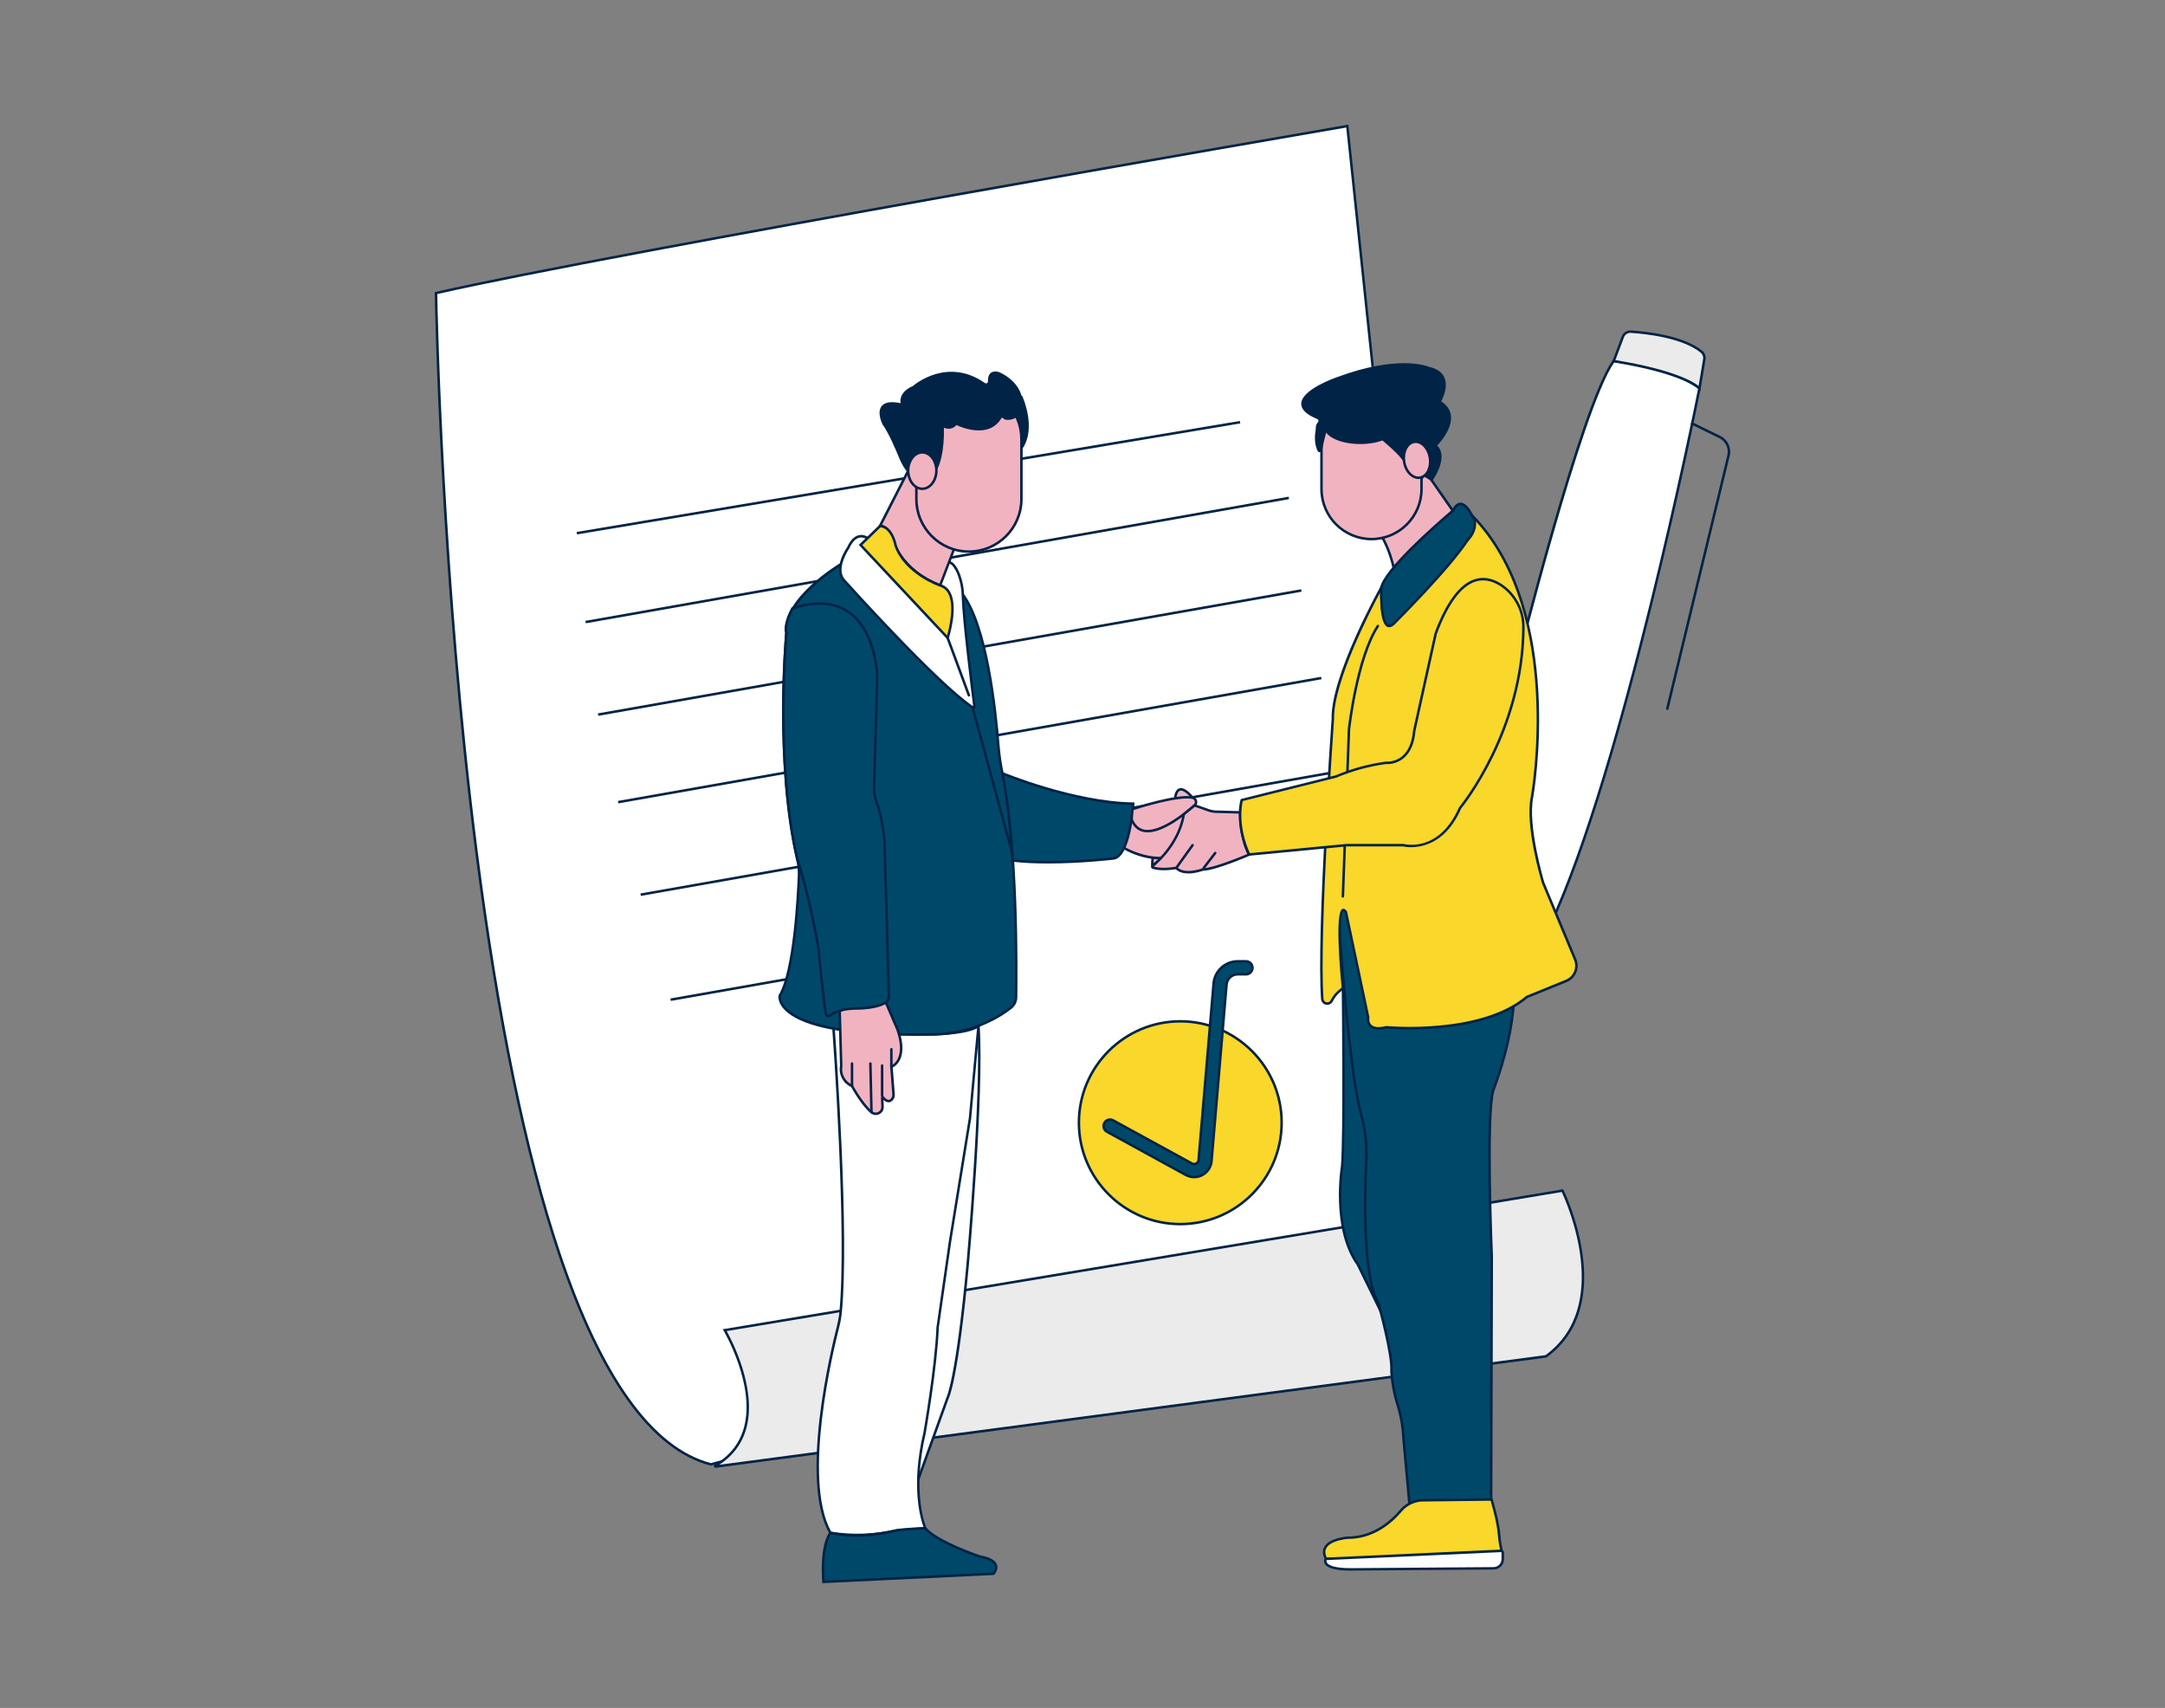 <?xml version="1.0" encoding="UTF-8"?>
<svg xmlns="http://www.w3.org/2000/svg" id="a" width="865.76" height="682.89" viewBox="0 0 865.76 682.89">
  <rect x="0" y="0" width="865.76" height="682.89" fill="#808080" stroke="none"/>
  <g>
    <path d="M174.35,117.19s6.75,441.36,109.87,468.31l302.55-79.34-48-455.75S245.82,100.79,174.35,117.19Z" fill="#fff"></path>
    <path d="M284.22,586.01l-.13-.03c-23.69-6.19-44.22-34.75-61.02-84.87-13.4-39.99-24.49-93.76-32.96-159.81-14.41-112.44-16.25-223-16.27-224.1v-.4s.39-.09,.39-.09c70.67-16.22,361.52-66.28,364.45-66.79l.53-.09,.06,.53,48.04,456.18-.42,.11-302.68,79.37ZM174.86,117.58c.13,7.46,2.29,114.65,16.26,223.6,8.46,65.99,19.53,119.69,32.91,159.62,16.65,49.69,36.9,78.01,60.2,84.18l302.01-79.2-47.9-454.79c-14.04,2.42-293.6,50.62-363.47,66.59Z" fill="#002346"></path>
  </g>
  <g>
    <path d="M618.22,542.31l-332.07,44.07c-.2,.03-.28-.24-.11-.34,26.83-15.55,3.77-54.19,3.77-54.19l335-55.79s22.47,45.18-6.59,66.25Z" fill="#ebebeb"></path>
    <path d="M286.13,586.87c-.29,0-.54-.18-.64-.46-.11-.31,.02-.65,.31-.81,6.14-3.56,10.11-8.66,11.79-15.16,4.4-16.95-8.08-38.13-8.2-38.34l-.38-.63,.72-.12,335.36-55.85,.16,.33c.23,.46,22.32,45.8-6.74,66.88l-.1,.08-.13,.02-332.07,44.07s-.06,0-.09,0Zm4.47-54.65c2.05,3.69,12.02,22.79,7.95,38.47-1.63,6.3-5.32,11.33-10.97,14.98l330.45-43.85c26.93-19.67,8.44-61.07,6.49-65.22l-333.92,55.61Z" fill="#002346"></path>
  </g>
  <g>
    <rect x="228.82" y="190.5" width="268.91" height="1" transform="translate(-26.54 62.57) rotate(-9.5)" fill="#002346"></rect>
    <rect x="232.03" y="223.37" width="285.55" height="1" transform="translate(-33.22 68.59) rotate(-10.01)" fill="#002346"></rect>
    <rect x="237.03" y="260.37" width="285.55" height="1" transform="translate(-39.58 70.02) rotate(-10.01)" fill="#002346"></rect>
    <rect x="245.03" y="295.37" width="285.55" height="1" transform="translate(-45.54 71.95) rotate(-10.01)" fill="#002346"></rect>
    <rect x="254.03" y="332.37" width="285.55" height="1" transform="translate(-51.84 74.07) rotate(-10.01)" fill="#002346"></rect>
    <rect x="267.16" y="387.29" width="136.81" height="1" transform="translate(-62.32 64.26) rotate(-10.01)" fill="#002346"></rect>
  </g>
  <g id="b">
    <path d="M605.63,269.35s26.63-107,39.67-125c0,0,24,2.44,34.29,10.91,0,0-29.85,151.47-60.14,215.62l-32.08-73.51,18.26-28.02Z" fill="#fff"></path>
    <path d="M619.43,372.08l-32.63-74.77,18.36-28.17c1.35-5.43,26.85-107.32,39.73-125.09l.17-.23,.29,.03c.99,.1,24.27,2.55,34.56,11.02l.23,.19-.06,.29c-.3,1.52-30.21,152.26-60.18,215.74l-.47,1Zm-31.5-74.67l31.53,72.25c29.13-62.57,58.08-206.69,59.57-214.21-9.57-7.64-30.78-10.27-33.5-10.58-12.9,18.4-39.16,123.53-39.42,124.59l-.07,.15-18.11,27.79Z" fill="#002346"></path>
  </g>
  <g>
    <path d="M645.3,144.39l3.65-9.69c.5-1.33,1.8-2.18,3.22-2.09,5.83,.38,20.81,1.94,28.27,8.05,.87,.73,1.29,1.88,1.09,3l-1.94,11.64s-5.32-6.22-34.29-10.91Z" fill="#ebebeb"></path>
    <path d="M679.91,156.43l-.7-.81c-.05-.06-5.7-6.16-33.99-10.74l-.6-.1,3.87-10.26c.58-1.54,2.08-2.51,3.72-2.41,6.07,.4,21.01,1.98,28.56,8.16,1.01,.85,1.49,2.18,1.27,3.47l-2.12,12.69Zm-33.92-12.45c23.23,3.82,31.08,8.6,33.26,10.33l1.79-10.74c.17-.95-.18-1.92-.92-2.54-7.32-5.99-22.01-7.54-27.98-7.93-1.2-.08-2.3,.64-2.72,1.77l-3.44,9.12Z" fill="#002346"></path>
  </g>
  <g>
    <path d="M469.9,319.84s.11-8.91,7-.89l-7,.89Z" fill="#f2b3c1"></path>
    <path d="M469.39,320.4v-.57c.01-.39,.11-3.88,2.12-4.61,1.46-.53,3.35,.58,5.77,3.39l.61,.71-8.49,1.08Zm2.84-4.3c-.16,0-.28,.03-.38,.06-.95,.35-1.31,2.03-1.42,3.1l5.46-.69c-1.87-2.02-3.01-2.47-3.66-2.47Z" fill="#002346"></path>
  </g>
  <g>
    <path d="M460.95,340.04l.96-.56,3.13,3.13c-.9,.98-3.05,2.59-4.09,3.43-.61,.48,.57-6.42,0-6Z" fill="#f2b3c1"></path>
    <path d="M461.01,346.64l-.37-.14c-.45-.25-.44-.76-.19-3.56,.09-.96,.22-2.41,.15-2.69,.01,.04,.08,.18,.25,.24l.13-.37-.32-.49,.26-.19,.04,.02,1.04-.61,3.74,3.74-.33,.35c-.72,.78-2.13,1.89-3.27,2.79-.33,.26-.63,.5-.87,.69l-.26,.21Zm.59-6.4c.04,.48-.02,1.29-.16,2.79-.06,.65-.14,1.51-.16,2.11,.08-.06,.16-.12,.24-.19,.9-.71,2.07-1.63,2.81-2.34l-2.51-2.51-.23,.13Z" fill="#002346"></path>
  </g>
  <g>
    <path d="M449.71,339.16s9.08,5.63,19.4,3.44c0,0,7.51-5,5.63-18.14l-10.32-2.77-17.2,6.21,2.49,11.26Z" fill="#f2b3c1"></path>
    <path d="M464.15,343.61c-8.1,0-14.39-3.83-14.71-4.03l-.18-.11-2.63-11.89,17.76-6.41,10.79,2.9,.05,.33c1.9,13.3-5.53,18.42-5.85,18.63l-.17,.07c-1.74,.37-3.43,.52-5.06,.52Zm-14-4.77c1.3,.75,9.58,5.19,18.75,3.29,.75-.55,6.94-5.56,5.39-17.28l-9.85-2.64-16.64,6.01,2.35,10.62Z" fill="#002346"></path>
  </g>
  <g>
    <path d="M366.94,592.21l12-33.32s3.71-6.79,8-53.07c0,0,6.17-68.19,4.32-95.65,0,0-4.94,3.39-22.53,3.39l-8.95,173.71,7.16,4.94Z" fill="#fff"></path>
    <path d="M367.19,592.99l-7.92-5.47,8.99-174.46h.47c17.14,0,22.2-3.27,22.25-3.3l.72-.48,.06,.86c1.83,27.18-4.26,95.04-4.32,95.73-4.25,45.86-7.91,52.98-8.06,53.26l-12.19,33.86Zm-6.9-5.97l6.4,4.41,11.78-32.71c.07-.14,3.77-7.57,7.97-52.95,.06-.67,6.03-67.19,4.37-94.79-1.9,.91-7.82,3.03-21.61,3.08l-8.91,172.96Z" fill="#002346"></path>
  </g>
  <g>
    <path d="M333.31,411.09s6.06,81.43,2.83,113.83c-.17,1.77-.49,3.53-.93,5.25-2.83,11-14.93,61.87-3.14,82.71,8.72,1.4,17.63,1.09,26.23-.92l11.73-.93s-6.18-13.27-.31-38c0,0,4.63-26.23,5.24-42.27l4.94-34.25,8-49.37,3.4-37s-5.85,7.12-57.99,.95Z" fill="#fff"></path>
    <path d="M342.88,614.24c-3.63,0-7.27-.29-10.9-.88l-.24-.04-.12-.21c-11.96-21.15,.48-72.92,3.09-83.08,.44-1.69,.75-3.43,.92-5.17,3.19-31.99-2.77-112.93-2.83-113.74l-.05-.6,.6,.07c50.74,6,57.49-.71,57.55-.78l1-1.11-.13,1.48-3.4,37-8,49.4-4.94,34.24c-.6,15.84-5.2,42.02-5.24,42.29-5.76,24.27,.21,37.57,.27,37.7l.3,.65-12.45,.99c-5.08,1.19-10.26,1.79-15.45,1.79Zm-10.5-1.83c8.62,1.36,17.3,1.04,25.8-.95l11.13-.89c-1.12-2.99-5.2-16.08-.08-37.67,.04-.23,4.62-26.35,5.23-42.17l4.94-34.3,8-49.38,3.3-35.89c-3.08,1.69-14.97,5.4-56.85,.49,.54,7.53,5.84,82.71,2.78,113.31-.18,1.79-.49,3.58-.94,5.33-2.59,10.06-14.88,61.18-3.31,82.13Z" fill="#002346"></path>
  </g>
  <g>
    <path d="M336.1,225.69s-22.94,13.81-21.61,27.4c0,0-4.88,49.85,4.41,90.76,.48,2.05,.68,4.16,.61,6.26-.38,9.73-2,38.6-7.69,48,0,0-3.84,16.8,61.38,15.48,9.65-.15,19.07-2.92,27.27-8,1.33-.83,2.62-1.73,3.85-2.71,1.25-1.01,1.99-2.53,2-4.14,.18-11.48,.53-60.6-5.48-89.57-.77-3.7-1.31-7.44-1.62-11.2-1.07-13.81-4.67-48-14.53-60.7l-48.59-11.58Z" fill="#004869"></path>
    <path d="M366.01,414.16c-36.03,0-48.72-5.97-52.95-11.16-2.22-2.73-1.76-4.92-1.73-5.01l.06-.15c5.71-9.43,7.27-38.94,7.62-47.76,.07-2.06-.13-4.12-.6-6.13-9.2-40.52-4.47-90.42-4.42-90.92-1.35-13.65,20.9-27.21,21.85-27.78l.18-.11,.2,.05,48.76,11.62,.11,.14c9.94,12.8,13.54,46.9,14.63,60.97,.3,3.73,.84,7.47,1.61,11.14,6.1,29.42,5.64,79.87,5.49,89.68-.01,1.76-.81,3.41-2.19,4.52-1.24,.98-2.55,1.91-3.9,2.75-8.27,5.13-17.79,7.92-27.53,8.08-2.49,.05-4.89,.08-7.19,.08Zm-53.72-15.88c-.05,.35-.17,2.02,1.6,4.15,3.61,4.35,16.11,11.54,59.29,10.65,9.56-.15,18.9-2.89,27.02-7.92,1.32-.82,2.6-1.72,3.8-2.68,1.14-.92,1.8-2.29,1.81-3.75,.15-9.8,.61-60.15-5.47-89.46-.77-3.7-1.32-7.49-1.63-11.26-1.08-13.93-4.63-47.6-14.32-60.29l-48.22-11.49c-2.1,1.31-22.42,14.31-21.2,26.82-.05,.6-4.77,50.34,4.4,90.7,.49,2.09,.7,4.24,.62,6.39-.35,8.86-1.92,38.45-7.71,48.16Z" fill="#002346"></path>
  </g>
  <g>
    <path d="M537.04,395.01s.72,58.71-.33,71.3c0,0-4.19,24.64,6.3,39.32l21.49,44-4.72-153.1-13.1-39.84-14.69,2.62s-2.48,26.28,5.05,35.7Z" fill="#004869"></path>
    <path d="M565.07,551.93l-22.51-46.09c-10.45-14.61-6.39-39.38-6.34-39.62,1-12.05,.37-67.53,.32-71.04-7.44-9.58-5.15-34.85-5.05-35.92l.04-.38,15.49-2.76,13.26,40.39,4.79,155.43Zm-32.62-192.21c-.26,3.25-1.86,26.42,4.97,34.96l.11,.13v.17c0,.59,.71,58.88-.33,71.35-.05,.29-4.04,24.65,6.21,38.99l20.51,41.98-4.65-150.7-12.94-39.36-13.88,2.48Z" fill="#002346"></path>
  </g>
  <g>
    <path d="M596.53,502.49s-2.38-56.14,.59-66.53c0,0,11.29-28.22,7.43-46.63l-70.1-32.78s4.5,70.14,9.77,88.73c1.68,5.98,2.4,12.2,2.12,18.41-.74,16.66-1.19,47.43,4.82,57.2,0,0,5.85,20.86,5.26,27.4,.25,4.18,.98,8.33,2.15,12.35,1.54,4.63,2.44,9.45,2.65,14.32l2.73,30.09s10,12.69,32.28,6.75l.3-109.31Z" fill="#004869"></path>
    <path d="M584.96,613.86c-14.49,0-21.31-8.4-21.4-8.51l-.09-.12-2.75-30.24c-.21-4.85-1.1-9.62-2.63-14.21-1.19-4.07-1.92-8.26-2.17-12.48,.56-6.27-4.86-25.93-5.22-27.23-6-9.89-5.62-40.21-4.86-57.42,.28-6.17-.43-12.31-2.1-18.25-5.22-18.43-9.74-88.13-9.78-88.83l-.05-.84,71.09,33.25,.05,.24c3.85,18.35-7.34,46.64-7.46,46.92-2.9,10.15-.58,65.76-.55,66.32v.02s-.3,109.69-.3,109.69l-.37,.1c-4.22,1.13-8.02,1.58-11.4,1.58Zm-20.52-9.02c1.04,1.2,10.97,11.83,31.29,6.57l.3-108.92c-.1-2.45-2.34-56.34,.61-66.68,.13-.33,11.11-28.09,7.47-46.15l-69.1-32.32c.53,8.02,4.81,70.56,9.69,87.78,1.7,6.05,2.42,12.29,2.14,18.57-.76,17.14-1.16,47.32,4.75,56.92l.06,.13c.24,.86,5.87,21.02,5.28,27.58,.25,4.07,.97,8.18,2.13,12.17,1.55,4.65,2.45,9.52,2.67,14.44l2.72,29.91Z" fill="#002346"></path>
  </g>
  <g>
    <path d="M400.83,309.2s28.23,11.81,52.32,12.13c0,0-1.25,21-7.82,21.9,0,0-23.38,2.82-40.38,.82,.02,0-1-19-4.12-34.85Z" fill="#004869"></path>
    <path d="M419.02,345.25c-4.8,0-9.69-.19-14.12-.71l-1.01-.12,.56-.57c-.11-2.03-1.18-19.7-4.1-34.56l-.18-.92,.86,.36c.28,.12,28.42,11.78,52.13,12.09h.52s-.03,.53-.03,.53c-.05,.88-1.35,21.42-8.25,22.37-.18,.02-12.93,1.53-26.38,1.53Zm-13.62-1.66c16.71,1.89,39.64-.83,39.87-.86,4.9-.67,6.92-14.85,7.35-20.91-21.45-.43-46.24-9.87-51.12-11.81,2.4,12.61,3.9,29.76,3.91,33.59Z" fill="#002346"></path>
  </g>
  <g>
    <path d="M452.84,323.52s17.73-5.84,24.07-4.57c.96,.21,1.56,1.15,1.35,2.11-.08,.37-.28,.7-.56,.95-4.84,4.31-20.68,17.19-25.17,5.57l.31-4.06Z" fill="#f2b3c1"></path>
    <path d="M458.92,332.81c-.64,0-1.26-.07-1.86-.21-2.29-.55-3.97-2.18-5-4.84l-.04-.11,.34-4.5,.32-.1c.73-.24,17.93-5.87,24.32-4.59,1.23,.27,2.01,1.48,1.74,2.7-.1,.48-.35,.9-.72,1.22-3.7,3.29-12.48,10.43-19.11,10.43Zm-5.89-5.31c.91,2.27,2.34,3.66,4.26,4.13,6.45,1.55,16.99-7.26,20.07-10,.21-.18,.35-.42,.41-.69,.15-.68-.29-1.36-.97-1.51-5.67-1.13-21.08,3.68-23.49,4.46l-.28,3.61Z" fill="#002346"></path>
  </g>
  <g>
    <path d="M460.91,346.24c2.25-1.85,10.6-9.36,12.49-20.68l4.3-3.54,5.71,2c.89,.31,1.83,.48,2.77,.51l9.84,.27s-.45,9.3,3.44,16.89c0,0-13.77,5.95-18.46,5.95,0,0-7.51,2.81-10.64-.63,0-.04-5.3,1.08-9.32-.1-.3-.09-.37-.48-.13-.68Z" fill="#f2b3c1"></path>
    <path d="M475.18,349.23c-1.83,0-3.7-.4-5-1.68-4.68,.75-7.63,.33-9.27-.15-.31-.09-.55-.35-.62-.67-.07-.33,.05-.66,.31-.87h0c2.42-1.98,10.47-9.32,12.31-20.37l.03-.18,4.66-3.84,5.98,2.09c.85,.29,1.73,.46,2.62,.48l10.35,.29-.02,.51c0,.09-.4,9.26,3.39,16.64l.24,.48-.49,.21c-.56,.24-13.75,5.92-18.57,5.99-.53,.19-3.17,1.09-5.91,1.09Zm-4.81-2.71c.12,0,.21,.03,.31,.12,2.91,3.2,10.07,.57,10.14,.54l.18-.03c4.04,0,15.3-4.66,17.78-5.7-3.2-6.59-3.3-14.13-3.27-16.15l-9.34-.26c-.99-.03-1.98-.21-2.92-.54l-5.45-1.91-3.94,3.24c-1.92,11.06-9.82,18.45-12.47,20.66,1.59,.43,4.34,.75,8.65,.06,.14-.02,.24-.04,.33-.04Zm-9.14,.11h0s0,0,0,0c0,0,0,0,0,0Z" fill="#002346"></path>
  </g>
  <g>
    <path d="M552.41,234.9s-19.81,35.58-19.41,52.57c0,0-6.12,86-4.22,112,.12,1.1,1.1,1.89,2.2,1.78,.55-.06,1.05-.34,1.38-.78,.07-.12,.14-.24,.2-.36,.85-1.68,2.07-3.14,3.56-4.28l.92-.74s-3.64-37.27,1.18-30.4l8.89,42.05s-1.21,6.06,7.28,4c0,0,37.6,3.64,56.2-12.13l15.72-6.4c3.35-1.35,4.97-5.17,3.61-8.51,0,0,0,0,0,0l-12.82-30.71s-6.88-22.64-4.45-34.36c0,0,13.75-74.4-24.26-112.81,0,0,3.24,5.26-1.21,9.71,0,0-20.5,25.07-30.21,33.56,0-.02-4.56,6.44-4.56-14.18Z" fill="#f9d72b"></path>
    <path d="M551.27,411.66c-1.55,0-2.74-.39-3.56-1.18-1.37-1.32-1.18-3.26-1.11-3.74l-8.85-41.85c-.39-.53-.58-.55-.58-.55-1.56,.62-1.03,16.42,.36,30.7l.03,.27-1.13,.91c-1.44,1.1-2.62,2.52-3.43,4.12-.06,.13-.14,.27-.23,.41-.44,.58-1.06,.93-1.75,1-1.37,.15-2.6-.85-2.75-2.22-1.88-25.75,4.16-111.23,4.22-112.09-.4-16.88,18.66-51.32,19.47-52.78l.94-1.68v1.93c0,12.43,1.66,14.35,2.37,14.59,.55,.19,1.17-.55,1.29-.71l.22-.28,.06,.02c9.65-8.54,29.74-33.07,29.95-33.32,4.14-4.15,1.29-8.93,1.17-9.13l-2.24-3.67,3.02,3.06c37.76,38.15,24.53,112.51,24.4,113.25-2.38,11.47,4.37,33.9,4.44,34.12l12.8,30.66c1.46,3.61-.29,7.72-3.88,9.18l-15.65,6.37c-18.14,15.3-54.41,12.38-56.43,12.2-1.18,.28-2.23,.42-3.16,.42Zm-14.09-48.32c.71,0,1.25,.78,1.45,1.06l.08,.18,8.91,42.15-.02,.1s-.34,1.84,.81,2.94c1.04,.99,3.07,1.16,5.86,.48l.08-.02h.08c.37,.05,37.61,3.45,55.83-12.01l.13-.08,15.72-6.4c3.09-1.25,4.59-4.78,3.34-7.86l-12.82-30.71c-.3-.98-6.91-22.94-4.48-34.65,.13-.72,12.85-72.29-22.41-110.56,.5,2.07,.54,5.15-2.22,7.92-.17,.21-20.56,25.11-30.2,33.55-.72,.9-1.61,1.28-2.38,1.01-1.91-.66-2.9-5.11-3.03-13.59-3.9,7.28-18.77,36.06-18.42,50.61-.06,.91-6.1,86.31-4.22,111.98,.09,.81,.83,1.41,1.65,1.32,.41-.04,.79-.26,1.03-.58,.04-.07,.1-.17,.15-.27,.88-1.75,2.16-3.28,3.71-4.46l.7-.56c-.72-7.46-2.68-30.35,.32-31.46,.12-.04,.23-.06,.35-.06Z" fill="#002346"></path>
  </g>
  <path d="M537.01,358.91h-.02c-.28-.01-.49-.24-.48-.52l2.44-66.87c.03-.32,3.23-28.8,11.64-41.5,.15-.23,.46-.29,.69-.14,.23,.15,.29,.46,.14,.69-8.28,12.51-11.45,40.74-11.48,41.02l-2.44,66.83c-.01,.27-.23,.48-.5,.48Z" fill="#002346"></path>
  <g>
    <path d="M335.78,404.3l.61,21.91c-.6,3.35,1.2,6.66,4.32,8,0,0,3.82,7.15,7.79,10.51,1.16,.94,2.87,.76,3.81-.41,.42-.51,.63-1.16,.6-1.82l-.13-3.44c0-.23,.28-.35,.43-.16,.66,.83,1.93,2.01,3.23,.89,.62-.58,.94-1.42,.86-2.27l-.85-11s6.77-2.46,2.47-14.82l-4.7-10.89s-1.43,.08-10.68,1.64c.02,0-4.99,.01-7.76,1.86Z" fill="#f2b3c1"></path>
    <path d="M350.2,445.82c-.73,0-1.43-.25-2.01-.71-3.73-3.16-7.24-9.42-7.83-10.51-3.24-1.47-5.07-4.91-4.46-8.42l-.62-22.14,.23-.15c2.84-1.9,7.82-1.94,8.04-1.94,9.09-1.54,10.6-1.64,10.66-1.64l.35-.02,4.84,11.21c3.9,11.2-.99,14.61-2.4,15.33l.82,10.65c.1,.99-.28,1.99-1.02,2.67-.52,.45-1.07,.64-1.66,.58-.71-.07-1.33-.5-1.82-.98l.1,2.72c.03,.78-.22,1.55-.71,2.16-.54,.67-1.3,1.08-2.16,1.18-.12,.01-.23,.02-.35,.02Zm-13.91-41.25l.6,21.68v.05c-.57,3.13,1.09,6.2,4.02,7.45l.16,.07,.08,.16c.04,.07,3.82,7.1,7.67,10.36,.45,.36,1.03,.53,1.61,.47,.59-.06,1.11-.35,1.49-.81,.34-.42,.51-.95,.49-1.49l-.13-3.44c-.01-.32,.18-.61,.49-.73,.3-.11,.64-.02,.84,.24,.55,.7,1.13,1.11,1.62,1.16,.31,.04,.6-.08,.89-.33,.49-.46,.76-1.15,.69-1.84l-.88-11.39,.36-.13c.25-.1,6.24-2.49,2.17-14.19l-4.54-10.52c-.81,.09-3.31,.42-10.28,1.6-.13,0-4.69,.05-7.34,1.64Z" fill="#002346"></path>
  </g>
  <g id="c">
    <path d="M332.07,612.88s-3.87,4.41-2.79,19.61l68-3.26s4.7-5.06-5.43-6.87c0,0-16.95-5.65-21.86-11.33,0,0-9.13,.3-11.73,.93,.04,0-14.35,3.73-26.19,.92Z" fill="#004869"></path>
    <path d="M328.82,633.01l-.03-.49c-1.08-15.23,2.75-19.79,2.91-19.97l.2-.23,.29,.07c10.57,2.5,23.12-.24,25.52-.81h0s.43-.11,.43-.11c2.62-.63,11.46-.93,11.83-.94h.24s.16,.17,.16,.17c4.76,5.51,21.47,11.13,21.64,11.18,3.82,.68,6.09,1.95,6.7,3.77,.67,2.02-.99,3.84-1.06,3.92l-.14,.15-68.69,3.29Zm3.46-19.57c-.7,1.07-3.35,6-2.53,18.53l67.29-3.23c.32-.41,1.12-1.6,.72-2.78-.48-1.42-2.55-2.49-6-3.11-.76-.25-16.86-5.66-21.99-11.31-1.44,.05-9.1,.35-11.39,.91v-.04c-2.12,.75-15.5,3.43-26.1,1.03Z" fill="#002346"></path>
  </g>
  <g>
    <path d="M569.74,599.86c-3.62-.18-7.13,1.31-9.48,4.08-3.84,4.51-11.05,10.89-21.2,10.89,0,0-12.67,.77-8.83,8.45,0,0,47.93,1.64,67.29,.07,1.96-.16,3.29-2.03,2.82-3.94-.35-1.42-.69-3.34-.89-5.86-.24-2.95-1-7-3-14l-26.71,.31Z" fill="#f9d72b"></path>
    <path d="M572.37,624.52c-20.04,0-41.83-.74-42.15-.75h-.3s-.13-.28-.13-.28c-.96-1.93-1.03-3.63-.2-5.07,2.08-3.61,9.15-4.08,9.45-4.1,9.71,0,16.69-5.83,20.85-10.71,2.42-2.85,6.11-4.44,9.87-4.25l27.08-.32,.1,.37c1.81,6.35,2.75,10.7,3.02,14.1,.17,2.18,.47,4.13,.88,5.79,.26,1.06,.05,2.17-.59,3.04-.63,.87-1.61,1.42-2.68,1.51-6.24,.51-15.52,.68-25.2,.68Zm-41.82-1.74c4.12,.13,48.62,1.55,66.93,.06,.78-.06,1.49-.46,1.95-1.1,.46-.64,.62-1.45,.43-2.22-.42-1.71-.72-3.71-.9-5.94-.26-3.27-1.15-7.45-2.88-13.54l-26.34,.31h-.02c-3.46-.17-6.85,1.29-9.08,3.9-4.29,5.05-11.52,11.06-21.58,11.06-.04,0-6.8,.45-8.62,3.6-.61,1.06-.58,2.36,.11,3.86Z" fill="#002346"></path>
  </g>
  <g>
    <path d="M530.22,623.28s-2.69,4.22,10,4.22l57.07-.42c2.03-.02,3.67-1.66,3.67-3.69v-2.58c0-.41-.34-.73-.75-.71l-69.99,3.2Z" fill="#fff"></path>
    <path d="M540.22,627.99c-5.95,0-9.46-.92-10.46-2.74-.64-1.16,0-2.2,.04-2.25l.14-.22,70.24-3.21c.32-.01,.66,.11,.89,.33,.24,.23,.38,.55,.38,.88v2.58c0,2.3-1.87,4.18-4.16,4.19l-57.07,.42Zm-9.68-4.23c-.08,.23-.13,.62,.1,1.03,.46,.83,2.33,2.21,9.57,2.21l57.06-.42c1.75-.01,3.17-1.45,3.17-3.19v-2.58c0-.08-.04-.13-.07-.16-.02-.02-.07-.05-.16-.06l-69.68,3.18Z" fill="#002346"></path>
  </g>
  <g>
    <circle cx="471.98" cy="448.89" r="40.54" fill="#f9d72b"></circle>
    <path d="M471.98,489.93c-22.63,0-41.04-18.41-41.04-41.04s18.41-41.04,41.04-41.04,41.04,18.41,41.04,41.04-18.41,41.04-41.04,41.04Zm0-81.08c-22.08,0-40.04,17.96-40.04,40.04s17.96,40.04,40.04,40.04,40.04-17.96,40.04-40.04-17.96-40.04-40.04-40.04Z" fill="#002346"></path>
  </g>
  <g>
    <path d="M477.54,470.63c-1.17,0-2.32-.3-3.35-.86l-31.52-17.27c-1.26-.69-1.72-2.26-1.03-3.52s2.26-1.72,3.52-1.03h0l31.52,17.26c.53,.29,1.17,.29,1.7,0,.54-.28,.9-.82,.94-1.42l6-70.53c.4-5.05,4.63-8.93,9.69-8.9h3.26c1.44,0,2.6,1.16,2.6,2.6s-1.16,2.6-2.6,2.6h-3.26c-2.36-.01-4.32,1.79-4.51,4.14l-6,70.53c-.31,3.63-3.36,6.41-7,6.4h.04Z" fill="#004869"></path>
    <path d="M477.52,471.13h-.03c-1.24,0-2.46-.33-3.55-.92l-31.52-17.27c-1.5-.82-2.05-2.7-1.23-4.2,.4-.72,1.05-1.25,1.84-1.48,.79-.23,1.63-.14,2.35,.26l31.52,17.26c.38,.21,.84,.21,1.22,0,.39-.2,.65-.59,.68-1.02l6-70.54c.42-5.27,4.87-9.37,10.19-9.36h3.26c1.71,0,3.1,1.39,3.1,3.1s-1.39,3.1-3.1,3.1h-3.26c-2.11-.04-3.85,1.61-4.01,3.68l-6,70.53c-.33,3.85-3.61,6.86-7.47,6.86Zm-33.61-23c-.2,0-.4,.03-.59,.08-.54,.16-.98,.51-1.25,1-.55,1.01-.18,2.29,.83,2.84l31.52,17.27c.95,.52,2.03,.8,3.11,.8,3.34,0,6.17-2.61,6.46-5.94l6-70.53c.21-2.58,2.39-4.6,4.98-4.6h3.28c1.16,0,2.1-.94,2.1-2.1s-.94-2.1-2.1-2.1h-3.31c-4.75,0-8.77,3.7-9.14,8.44l-6,70.53c-.06,.77-.52,1.47-1.21,1.82-.67,.37-1.49,.37-2.17,0l-31.52-17.26c-.31-.17-.66-.26-1-.26Z" fill="#002346"></path>
  </g>
  <g>
    <path d="M551.01,212.35s4.32,4.57,6.86,17l24.14-23.63-11.68-16.77-19.32,23.4Z" fill="#f2b3c1"></path>
    <path d="M557.56,230.34l-.18-.9c-2.47-12.11-6.69-16.71-6.73-16.76l-.3-.32,.28-.34,19.74-23.91,12.3,17.66-25.1,24.57Zm-5.9-18c1,1.23,4.31,5.91,6.51,16.01l23.19-22.7-11.06-15.88-18.63,22.57Z" fill="#002346"></path>
  </g>
  <g>
    <path d="M552.41,234.9s-.85,19.65,4.85,14.56c0,0,22.63-22.43,29.92-34,0,0,5-5.08,1.21-9.71,0,0-3.84-8.43-7.39-1.57,0,.04-26.69,22.28-28.59,30.72Z" fill="#004869"></path>
    <path d="M555.54,250.8c-.27,0-.54-.06-.79-.18-3.36-1.59-2.9-14.3-2.84-15.75v-.09c1.64-7.22,20.39-23.84,28.38-30.66,.15-.12,.25-.21,.31-.27,1.02-1.94,2.2-2.88,3.52-2.88,2.52,.06,4.44,3.94,4.7,4.49,3.76,4.67-.76,9.77-1.24,10.29-7.27,11.5-29.74,33.82-29.97,34.05-.74,.66-1.43,.99-2.07,.99Zm-2.64-15.84c-.22,5.2,.2,13.77,2.27,14.75,.45,.21,1.04,0,1.75-.63,.21-.21,22.65-22.5,29.83-33.89l.07-.08c.19-.19,4.64-4.82,1.18-9.04l-.07-.11c-.5-1.09-2.16-3.92-3.84-3.97-.01,0-.02,0-.04,0-.88,0-1.75,.78-2.56,2.33-.03,.12-.14,.22-.56,.57-6.16,5.25-26.35,22.92-28.03,30.07Z" fill="#002346"></path>
  </g>
  <g>
    <rect x="528.45" y="151.54" width="40" height="64" rx="20" ry="20" fill="#f2b3c1"></rect>
    <path d="M548.45,216.04c-11.3,0-20.5-9.2-20.5-20.5v-24c0-11.3,9.2-20.5,20.5-20.5s20.5,9.2,20.5,20.5v24c0,11.3-9.2,20.5-20.5,20.5Zm0-64c-10.75,0-19.5,8.75-19.5,19.5v24c0,10.75,8.75,19.5,19.5,19.5s19.5-8.75,19.5-19.5v-24c0-10.75-8.75-19.5-19.5-19.5Z" fill="#002346"></path>
  </g>
  <g>
    <path d="M346.57,215s-4.23-2.9-7.35,4c0,0-5.79,8.24-1.78,12.92,0,0,37.29,41.62,51.66,51.01,.27,.18,.63-.04,.59-.36-.67-5.19-4.36-34.21-4.63-44.31-.04-2.86-.57-5.7-1.57-8.38-.92-2.39-2.23-4.69-3.95-5.09l-32.97-9.79Z" fill="#fff"></path>
    <path d="M389.31,283.49c-.17,0-.34-.05-.49-.15-14.26-9.32-51.38-50.68-51.76-51.1-4.22-4.93,1.5-13.19,1.74-13.54,1.15-2.56,2.66-4.16,4.44-4.66,1.77-.49,3.19,.28,3.53,.48l32.9,9.77c1.59,.37,3.04,2.19,4.27,5.39,1.02,2.75,1.56,5.63,1.6,8.55,.26,10.01,3.9,38.62,4.62,44.25,.04,.34-.11,.67-.4,.85-.14,.09-.31,.14-.47,.14Zm-44.89-68.6c-.29,0-.6,.04-.92,.13-1.48,.42-2.77,1.83-3.83,4.18-.1,.16-5.57,8.06-1.86,12.39,.36,.41,37.03,41.25,51.34,50.78-.8-6.22-4.34-34.18-4.6-44.1-.04-2.82-.56-5.58-1.54-8.22-1.09-2.83-2.33-4.48-3.59-4.78l-33.14-9.86s-.79-.52-1.86-.52Z" fill="#002346"></path>
  </g>
  <g>
    <path d="M381.59,219.33l-5.62,14.7c-6.66-2.36-12.39-6.78-16.36-12.63-.88-1.32-1.55-2.77-2-4.29-.8-2.61-2.6-6.95-5.72-6.79l11.33-22.15s4.12,7.67,5,7c0,0,.9,15.52,13.37,24.16Z" fill="#f2b3c1"></path>
    <path d="M376.26,234.66l-.46-.16c-6.81-2.41-12.55-6.85-16.61-12.82-.91-1.37-1.6-2.86-2.07-4.43-.75-2.46-2.45-6.55-5.21-6.43l-.87,.04,12.16-23.77,.45,.84c1.59,2.95,3.65,6.25,4.39,6.74l.61-.47,.05,.94c0,.15,1.04,15.38,13.16,23.78l.32,.22-5.93,15.52Zm-23.58-24.79c2.95,.51,4.63,4.58,5.41,7.09,.43,1.48,1.09,2.88,1.94,4.16,3.84,5.66,9.25,9.9,15.65,12.27l5.31-13.88c-11.07-7.9-12.96-21.3-13.22-23.88-1.16-.54-3.29-4.16-4.53-6.39l-10.55,20.63Z" fill="#002346"></path>
  </g>
  <g>
    <path d="M351.92,210.32l-7.8,7.57,34.83,37.16s5.92-18.44-2.98-20.98c0,0-13.81-4.78-17.82-15.92,0-.04-1.3-7.54-6.23-7.83Z" fill="#f9d72b"></path>
    <path d="M379.17,256.01l-35.75-38.14,8.31-8.07h.22c4.92,.3,6.46,7.03,6.67,8.18,3.89,10.79,17.38,15.56,17.51,15.61,1.71,.49,3.04,1.58,3.92,3.23,3.25,6.09-.47,17.87-.63,18.37l-.26,.81Zm-34.35-38.1l33.9,36.16c.78-2.79,3.04-11.94,.45-16.77-.75-1.41-1.88-2.33-3.34-2.75-.6-.21-14.11-5-18.15-16.23l-.03-.17s-1.25-6.84-5.54-7.31l-7.28,7.07Z" fill="#002346"></path>
  </g>
  <g>
    <path d="M330.22,405.3c.1,.62,.69,1.03,1.3,.92,.21-.04,.41-.13,.57-.27,1.47-1.28,4.59-2.73,11.16-2.73,0,0,7.41,0,11-2.42,.79-.56,1.24-1.48,1.2-2.45l-1.74-62s-.7-9-3.16-15.59c-.7-1.81-1.04-3.75-1-5.69l1.24-44.21s-.44-38.32-33.86-27.62c0,0-3.56,6.23-2.45,9.8,0,0-4.76,51.89,4.41,90.76,0,0,4.06,11.26,8.29,34.65,.04,.05,1.8,19.41,3.04,26.85Z" fill="#004869"></path>
    <path d="M331.33,406.73c-.78,0-1.47-.56-1.61-1.36h0c-.99-5.91-2.32-19.52-2.82-24.64-.12-1.25-.2-2.05-.22-2.2h0c-4.17-23.08-8.23-34.47-8.27-34.58-8.91-37.77-4.67-88.33-4.45-90.88-1.07-3.74,2.37-9.84,2.52-10.1l.1-.17,.19-.06c9.51-3.04,17.31-2.44,23.18,1.79,10.99,7.93,11.32,25.56,11.33,26.3l-1.24,44.23c-.04,1.88,.29,3.73,.97,5.5,2.46,6.58,3.19,15.64,3.19,15.73l1.74,62.03c.05,1.13-.48,2.21-1.41,2.87-3.68,2.48-10.98,2.51-11.29,2.51-6.48,0-9.47,1.42-10.83,2.61-.22,.2-.5,.34-.81,.39-.09,.02-.18,.02-.27,.02Zm-.62-1.52c.06,.34,.38,.57,.73,.51,.12-.02,.23-.07,.31-.15,1.5-1.31,4.71-2.86,11.5-2.86,.07,0,7.3-.03,10.72-2.33,.65-.46,1.02-1.21,.98-2.01l-1.74-62.01c0-.06-.72-8.98-3.13-15.43-.72-1.88-1.07-3.86-1.03-5.88l1.24-44.21c0-.16-.33-17.86-10.92-25.49-5.56-4.01-12.99-4.58-22.1-1.71-.54,1-3.25,6.23-2.31,9.24l.03,.09v.1c-.06,.52-4.66,52.26,4.39,90.6,.02,.06,4.11,11.51,8.3,34.68h-.01c.05,.25,.1,.81,.25,2.29,.5,5.11,1.83,18.69,2.81,24.57h0Z" fill="#002346"></path>
  </g>
  <g>
    <path d="M527.35,180.11c.19,.36,.73,.27,.81-.13,.47-2.34,1.65-7.86,2.51-9.36,.25-.43,.7-.72,1.2-.75l14.32-1.19c1.42-.12,2.67,.93,2.79,2.36,.16,1.88,.84,4.07,3.18,3.86,0,0,9.59,7.81,9.59,10,0,0-.3-7.69,4-8.23,1.85-.19,3.56,1.02,4,2.83,.92,3.32,.47,6.87-1.25,9.86l4,2.45s6.64-9.37,1.48-13.61c0,0,11.8-11.43,1.66-17.52,0,0,6.64-11.06-4.24-13.46,0,0-11.62-5.16-36.51,4.06,0,0-25.41,8.67-7.9,15.86,.66,.32,.93,1.12,.61,1.78-.07,.15-.17,.28-.29,.39-.86,1-.47,1.26-.77,3.12-.28,1.39-.53,5.1,.82,7.69Z" fill="#002346"></path>
    <path d="M572.64,192.48l-4.81-2.95,.24-.42c1.64-2.85,2.08-6.31,1.2-9.48-.38-1.57-1.87-2.62-3.47-2.47-3.66,.46-3.56,7.15-3.55,7.68,0,.02,0,.04,0,.05l-1,.02s0-.03,0-.06c-.11-1.39-5.4-6.29-9.25-9.45-.8,.03-1.48-.19-2.03-.65-.84-.7-1.34-1.94-1.48-3.68-.1-1.14-1.11-2-2.25-1.9l-14.32,1.19c-.34,.02-.64,.21-.81,.5-.57,1-1.49,4.44-2.45,9.21-.08,.39-.39,.69-.79,.74-.4,.05-.77-.14-.95-.49-1.47-2.83-1.12-6.75-.86-8.01,.09-.57,.11-1,.13-1.34,.04-.73,.06-1.21,.75-2.01,.11-.11,.18-.19,.22-.29,.1-.2,.11-.42,.04-.63-.07-.21-.22-.38-.42-.48-4.33-1.78-6.51-3.87-6.43-6.21,.17-5.66,13.81-10.38,14.39-10.58,24.24-8.98,35.87-4.47,36.83-4.06,3.08,.69,5.11,2.13,6.03,4.27,1.56,3.62-.53,8.1-1.28,9.49,2.32,1.51,3.63,3.45,3.89,5.76,.59,5.11-4.1,10.44-5.5,11.91,4.71,4.61-1.52,13.53-1.8,13.92l-.27,.38Zm-3.47-3.3l3.18,1.95c1.14-1.77,5.48-9.12,1.31-12.55l-.43-.36,.4-.39c.06-.06,6.2-6.08,5.58-11.46-.24-2.12-1.53-3.9-3.83-5.27l-.43-.26,.26-.43c.03-.05,3.09-5.23,1.45-9.01-.8-1.84-2.6-3.09-5.37-3.7-.21-.08-11.87-4.98-36.23,4.04-3.78,1.29-13.6,5.54-13.73,9.66-.06,1.88,1.91,3.65,5.84,5.27,.47,.23,.8,.6,.96,1.06s.13,.96-.09,1.4c-.1,.2-.23,.38-.4,.54-.42,.5-.43,.7-.47,1.37-.02,.37-.04,.82-.15,1.47-.22,1.1-.55,4.69,.7,7.25,.54-2.87,1.64-7.88,2.5-9.38,.33-.58,.93-.96,1.6-1l14.31-1.19c1.7-.15,3.19,1.12,3.33,2.81,.12,1.44,.51,2.48,1.13,2.99,.39,.33,.89,.47,1.51,.41l.2-.02,.16,.13c1.29,1.05,6.66,5.5,8.84,8.45,.22-2.45,1.09-6.38,4.37-6.79,2.1-.21,4.05,1.17,4.55,3.21,.9,3.26,.51,6.8-1.07,9.8Z" fill="#002346"></path>
  </g>
  <g>
    <ellipse cx="566.64" cy="183.83" rx="5.21" ry="7.24" transform="translate(-22.21 93.68) rotate(-9.27)" fill="#f2b3c1"></ellipse>
    <path d="M567.19,191.53c-1.3,0-2.6-.59-3.71-1.7-1.27-1.26-2.14-3.07-2.47-5.08-.69-4.21,1.28-8.05,4.39-8.56h0c3.11-.52,6.19,2.51,6.88,6.72,.33,2.01,.07,4-.73,5.6-.82,1.66-2.12,2.71-3.66,2.96-.23,.04-.47,.06-.7,.06Zm-1.63-14.35c-2.56,.42-4.16,3.74-3.56,7.41,.29,1.81,1.07,3.42,2.19,4.53,1.07,1.07,2.33,1.55,3.54,1.36,1.21-.2,2.25-1.06,2.93-2.42,.7-1.42,.93-3.19,.64-5-.6-3.67-3.17-6.32-5.73-5.89h0Z" fill="#002346"></path>
  </g>
  <g>
    <ellipse cx="543.95" cy="170.54" rx="14" ry="6.5" fill="#002346"></ellipse>
    <path d="M543.95,177.54c-8.13,0-14.5-3.08-14.5-7s6.37-7,14.5-7,14.5,3.08,14.5,7-6.37,7-14.5,7Zm0-13c-7.32,0-13.5,2.75-13.5,6s6.18,6,13.5,6,13.5-2.75,13.5-6-6.18-6-13.5-6Z" fill="#002346"></path>
  </g>
  <g>
    <path d="M574.15,253.28c8.81-23.59,18.75-23.87,25.75-19.59,5.94,3.76,9.48,10.37,9.32,17.4-.31,42.08-25.32,71.94-25.32,71.94-8.23,18.81-22.73,14.9-22.73,14.9h-22.69l-39,3.73c-5.72-12.72-2.91-21.76-2.91-21.76l37.65-9.41c6.4-2.69,13.12-4.53,20-5.48,0,0,10.19,1.17,11.36-12.94l8.57-38.79Z" fill="#f9d72b"></path>
    <path d="M499.17,342.19l-.15-.33c-5.73-12.75-3.05-21.74-2.93-22.11l.08-.27,37.92-9.48c6.37-2.68,13.14-4.54,20.05-5.49h.06s.06,0,.06,0c.03,0,3.42,.35,6.36-2.08,2.55-2.1,4.04-5.6,4.44-10.41l8.6-38.92c4.54-12.16,9.86-19.37,15.8-21.42,3.43-1.19,7.02-.66,10.67,1.58,6.06,3.84,9.72,10.67,9.56,17.84-.3,40.9-24.17,70.7-25.39,72.19-8.02,18.24-22.09,15.4-23.22,15.14h-22.63l-39.31,3.76Zm-2.19-21.88c-.39,1.56-2.04,9.79,2.81,20.81l38.64-3.7h22.8s.06,.01,.06,.01c.58,.16,14.19,3.56,22.14-14.62l.07-.12c.25-.3,24.9-30.22,25.2-71.62,.15-6.82-3.33-13.33-9.09-16.97-3.38-2.07-6.68-2.56-9.82-1.48-5.64,1.95-10.75,8.94-15.18,20.79l-8.56,38.75c-.41,5.03-2.03,8.77-4.81,11.04-3.08,2.53-6.49,2.35-7.03,2.29-6.81,.94-13.48,2.77-19.82,5.44l-37.44,9.36Z" fill="#002346"></path>
  </g>
  <path d="M470.36,347.52c-.1,0-.2-.03-.29-.09-.22-.16-.28-.47-.11-.7l6.54-9.1c.16-.22,.47-.27,.7-.11,.22,.16,.28,.47,.11,.7l-6.54,9.1c-.1,.14-.25,.21-.41,.21Z" fill="#002346"></path>
  <path d="M481.36,347.52c-.11,0-.21-.03-.3-.1-.22-.17-.26-.48-.09-.7l4.59-5.97c.17-.22,.48-.26,.7-.09,.22,.17,.26,.48,.09,.7l-4.59,5.97c-.1,.13-.25,.2-.4,.2Z" fill="#002346"></path>
  <path d="M666.74,283.86s-.08,0-.12-.01c-.27-.07-.43-.34-.37-.6l24.49-101.26c.65-2.71-.69-5.56-3.19-6.78l-11.07-5.42c-.25-.12-.35-.42-.23-.67,.12-.25,.42-.35,.67-.23l11.07,5.42c2.92,1.43,4.48,4.76,3.72,7.92l-24.49,101.26c-.06,.23-.26,.38-.49,.38Z" fill="#002346"></path>
  <g>
    <path d="M408.45,158.83s5.5,12.36,0,20.29l-9.5-16.07,9.5-4.21Z" fill="#002346"></path>
    <path d="M408.42,180.04l-10.18-17.23,10.47-4.64,.2,.46c.23,.51,5.55,12.71-.05,20.77l-.44,.64Zm-8.75-16.77l8.8,14.89c4.02-6.75,.59-16.45-.29-18.67l-8.52,3.78Z" fill="#002346"></path>
  </g>
  <g>
    <rect x="366.45" y="154.54" width="42" height="66" rx="21" ry="21" fill="#f2b3c1"></rect>
    <path d="M387.45,221.04c-11.86,0-21.5-9.64-21.5-21.5v-24c0-11.86,9.64-21.5,21.5-21.5s21.5,9.64,21.5,21.5v24c0,11.86-9.64,21.5-21.5,21.5Zm0-66c-11.3,0-20.5,9.2-20.5,20.5v24c0,11.3,9.2,20.5,20.5,20.5s20.5-9.2,20.5-20.5v-24c0-11.3-9.2-20.5-20.5-20.5Z" fill="#002346"></path>
  </g>
  <g>
    <path d="M360.12,183.12c-1.63-4-4.49-10.59-6.76-13.65,0,0-5.41-10.68,7.46-7.6,0,0-1.87-4.35,4.48-7.07,0,0,13.09-11.88,28.28-1.23,.56,.4,1.35,.28,1.76-.26,.16-.21,.25-.47,.24-.74-.08-2,.52-4.16,3.69-3.34,0,0,9.91,3.76,9.14,13.33-.19,2.85-2.72,5.01-5.66,4.83-.18-.01-.35-.03-.52-.06-.63-.12-1.62-1.39-1.99-.71-5.22,9.41-17.92,2.71-17.92,2.71,0,0-1.68,2.9-5.41,.91,0,0,.84,13.79-4.01,19.4,0,0,0-10.18-5.99-7.74-2.97,1.21-3.27,4.62-2.81,7.58,0,.05-.06,0-.22-.21-1.59-1.84-2.86-3.92-3.76-6.15Z" fill="#002346"></path>
    <path d="M372.4,190.98v-1.34c0-.06-.03-5.62-2.4-7.21-.78-.52-1.73-.54-2.9-.07-2.79,1.14-2.9,4.46-2.51,7.04l.06,.42-.41,.15c-.38,.13-.61-.19-.77-.41-1.6-1.86-2.9-3.97-3.82-6.26h0c-1.52-3.73-4.41-10.45-6.7-13.54-.14-.26-2.41-4.82-.39-7.37,1.24-1.58,3.79-1.98,7.57-1.2-.08-.5-.11-1.19,.06-1.96,.32-1.41,1.42-3.39,4.84-4.87,1.04-.9,14.05-11.58,28.83-1.21,.34,.24,.82,.17,1.07-.16,.09-.13,.14-.27,.14-.43-.07-1.62,.31-2.79,1.13-3.45,.75-.61,1.82-.74,3.19-.38,.16,.06,10.31,4.02,9.51,13.85-.21,3.11-2.98,5.48-6.19,5.29-.19-.01-.38-.03-.57-.06-.36-.07-.69-.31-1.01-.54-.15-.1-.37-.26-.51-.33-4.91,8.66-15.95,4.04-18.15,3.01-.62,.73-2.26,2.18-5.03,1.08,.1,3.11,.12,13.97-4.17,18.93l-.88,1.01Zm-3.76-9.96c.7,0,1.35,.19,1.92,.58,1.99,1.34,2.59,4.7,2.76,6.63,3.77-5.92,3.09-17.83,3.08-17.96l-.05-.89,.79,.42c3.24,1.73,4.68-.62,4.74-.72l.24-.41,.42,.22c.5,.26,12.32,6.36,17.25-2.51,.16-.29,.39-.4,.55-.43,.47-.11,.93,.22,1.36,.53,.2,.14,.48,.34,.6,.37,.14,.02,.3,.04,.46,.05,2.66,.17,4.96-1.79,5.13-4.36,.73-9.08-8.43-12.68-8.82-12.83-.99-.25-1.76-.19-2.26,.21-.69,.56-.79,1.75-.76,2.64,0,.39-.12,.76-.34,1.06-.57,.76-1.67,.93-2.45,.37-14.67-10.29-27.13,.72-27.65,1.19l-.14,.09c-5.78,2.48-4.29,6.25-4.22,6.41l.38,.91-.96-.23c-3.76-.9-6.3-.67-7.35,.66-1.62,2.05,.44,6.19,.46,6.23,2.31,3.11,5.24,9.91,6.78,13.69h0c.72,1.79,1.68,3.46,2.85,5-.15-3.26,.98-5.56,3.28-6.5,.68-.28,1.32-.42,1.92-.42Z" fill="#002346"></path>
  </g>
  <g>
    <ellipse cx="368.81" cy="188.17" rx="5.64" ry="7.27" fill="#f2b3c1"></ellipse>
    <path d="M368.81,195.93c-3.39,0-6.14-3.49-6.14-7.77s2.75-7.77,6.14-7.77,6.14,3.49,6.14,7.77-2.76,7.77-6.14,7.77Zm0-14.54c-2.83,0-5.14,3.04-5.14,6.77s2.31,6.77,5.14,6.77,5.14-3.04,5.14-6.77-2.31-6.77-5.14-6.77Z" fill="#002346"></path>
  </g>
  <path d="M387.45,278.52c-.2,0-.39-.12-.47-.33l-8.5-22.98c-.1-.26,.04-.55,.3-.64,.26-.1,.55,.04,.64,.29l8.5,22.98c.1,.26-.04,.55-.3,.64-.06,.02-.12,.03-.17,.03Z" fill="#002346"></path>
  <path d="M404.77,341.54c-.22,0-.42-.15-.48-.37l-15.82-58c-.07-.27,.08-.54,.35-.61,.27-.07,.54,.08,.61,.35l15.82,58c.07,.27-.08,.54-.35,.61-.04,.01-.09,.02-.13,.02Z" fill="#002346"></path>
  <path d="M340.71,434.71c-.28,0-.5-.22-.5-.5v-8.97c0-.28,.22-.5,.5-.5s.5,.22,.5,.5v8.97c0,.28-.22,.5-.5,.5Z" fill="#002346"></path>
  <path d="M348.5,445.22c-.27,0-.49-.22-.5-.49l-.44-19.48c0-.28,.21-.5,.49-.51,.28-.05,.5,.21,.51,.49l.44,19.48c0,.28-.21,.5-.49,.51h-.01Z" fill="#002346"></path>
  <path d="M352.75,438.72c-.28,0-.5-.22-.5-.5v-12.18c0-.28,.22-.5,.5-.5s.5,.22,.5,.5v12.18c0,.28-.22,.5-.5,.5Z" fill="#002346"></path>
  <path d="M356.45,427.01c-.28,0-.5-.22-.5-.5v-6.98c0-.28,.22-.5,.5-.5s.5,.22,.5,.5v6.98c0,.28-.22,.5-.5,.5Z" fill="#002346"></path>
</svg>
